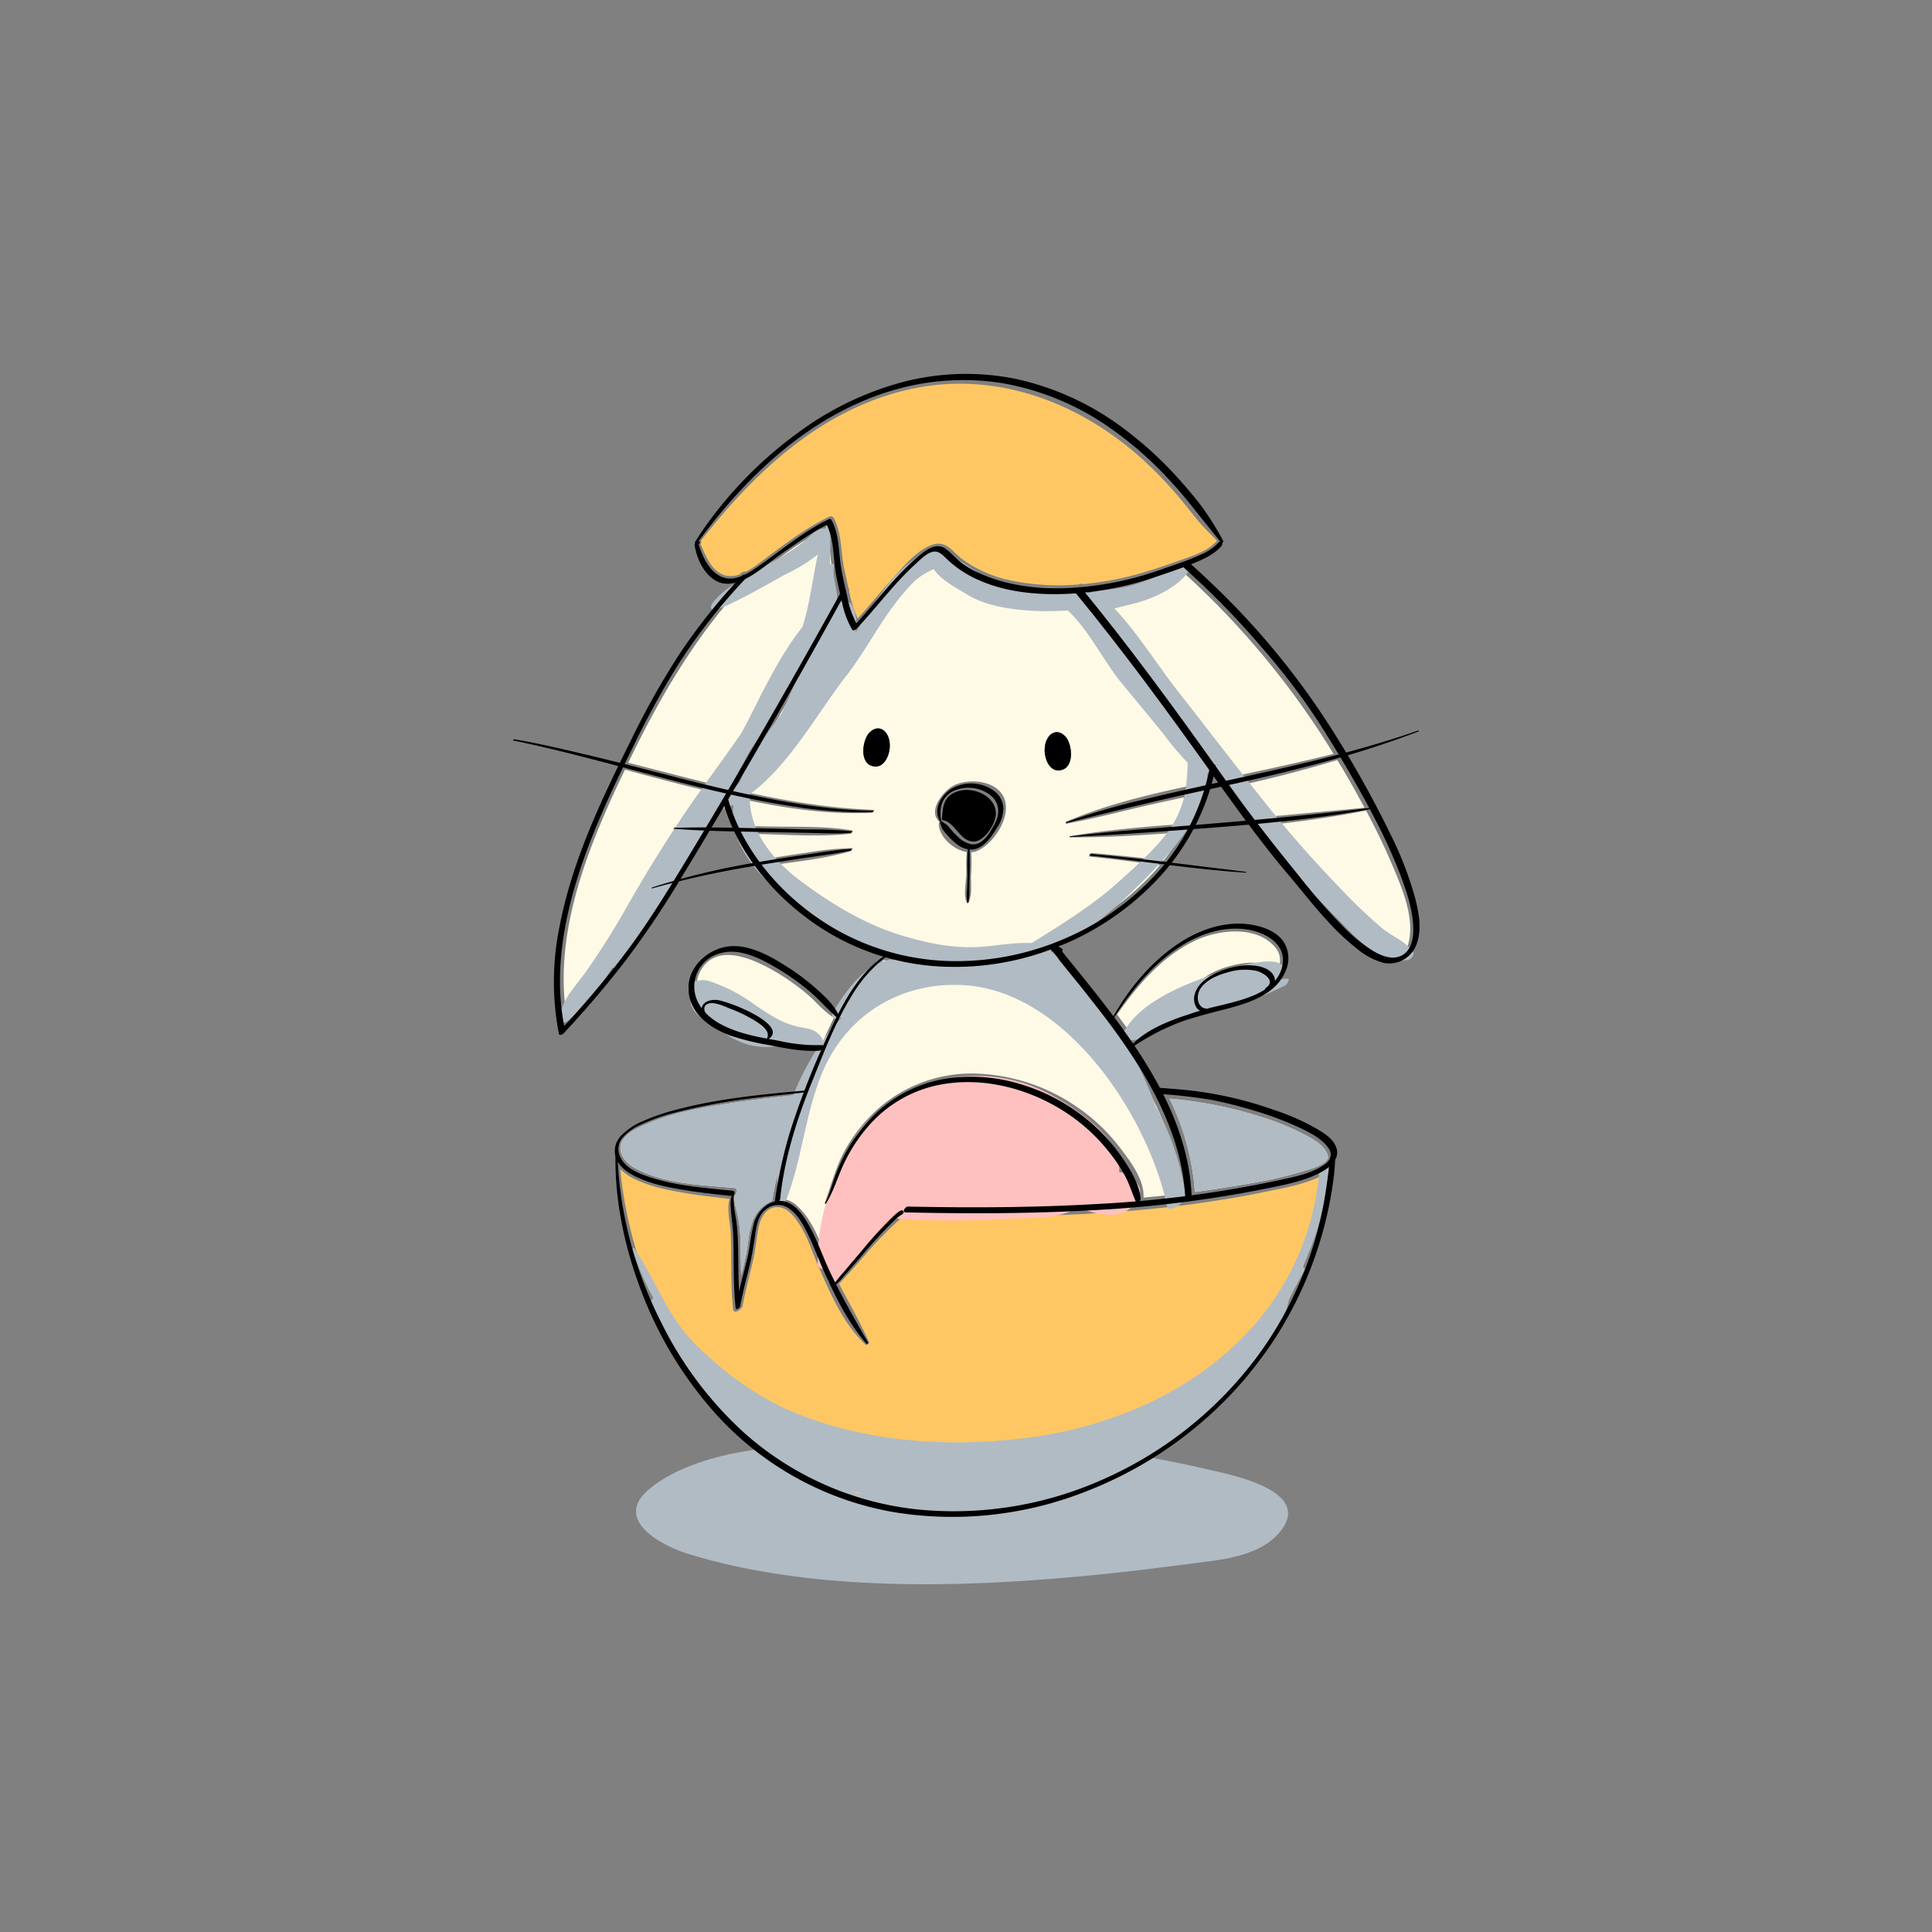 <svg xmlns="http://www.w3.org/2000/svg" viewBox="0 0 500 500"><rect x="0" y="0" width="500" height="500" fill="#808080" stroke="none"/><defs><style>.cls-1{isolation:isolate;}.cls-2{fill:#b1bbc4;mix-blend-mode:multiply;}.cls-3{fill:#fffae6;}.cls-4{fill:#ffc0c0;}.cls-5{fill:#ffc764;}</style></defs><title>Prancheta 4</title><g class="cls-1"><g id="Camada_1" data-name="Camada 1"><path class="cls-2" d="M311.71,380.09a263.3,263.3,0,0,0-42.17-6.29,224.12,224.12,0,0,0-43.25,1.37c-3.35.42-6.69.89-10,1.38.25-.57.21-1.07-.4-1.19-13.58-2.65-37.19.79-48.11,10.22-9.23,8,4,14.64,10.34,16.57,32,9.81,70,8.79,102.85,5.68,10.73-1,21.48-2.4,32.16-3.79,6.66-.87,14.55-2.54,18.71-8.35C339.23,385.33,317.42,381.43,311.71,380.09Z"/><path class="cls-3" d="M276,213.17c-.42.07-.14-.48.08-.58,11.13-4.76,23.26-7.45,35.23-9.93.26-.95.48-1.91.68-2.87-11-15.38-22.17-30.63-34.17-45.25a63.44,63.44,0,0,1-10.13-.08,47.41,47.41,0,0,1-14.07-3.09,31.84,31.84,0,0,1-5.58-2.84c-1.83-1.25-3.22-2.94-5-4.25-2.38-1.78-5.21,1.64-6.85,3.24s-3.32,3.38-4.88,5.15c-3.11,3.54-6.09,7.19-9.32,10.61-.56.59-1.72,1.16-2.25.27a24.21,24.21,0,0,1-2.46-6.11q-13.05,23.69-26.69,47c11.66,2.65,23.42,4.71,35.43,5.14.48,0,0,.74-.36.75-12.12.6-24.25-1.42-36.13-4.09l-.31.54a48.31,48.31,0,0,0,2.75,7c2.14,0,4.27.06,6.41.11,7.26.17,14.89-.18,22.08,1,.61.1-.09.86-.44.9-7.73.81-15.83.26-23.6.05l-3.45-.11a54.48,54.48,0,0,0,4.26,6.76c3.71-.64,7.44-1.24,11.17-1.75a84.39,84.39,0,0,1,12-1.26c.56,0-.05.77-.31.85-6.95,1.95-14.34,2.71-21.56,3.73a64.41,64.41,0,0,0,11.75,11.4c17.79,13.34,41.61,15.88,62.24,7.93a67.79,67.79,0,0,0,27.69-19.48c-6-.76-12.07-1.59-18.12-2.21-.59-.06,0-1,.46-.94q9.33.8,18.64,1.92a57.51,57.51,0,0,0,4.93-7.32c-9.74.76-19.5,1.4-29.26,1.35-.21,0,0-.31.12-.33,10-1.7,20.19-2.47,30.34-3.24a55,55,0,0,0,3.16-7.64c-4.26.9-8.52,1.8-12.76,2.76C290.46,209.9,283.28,211.84,276,213.17Zm-50.58-15c-3.09-1.24-2.1-6.79-.44-8.52,2.48-2.57,5.3-.41,5.31,3.31C230.29,195.85,228.45,199.37,225.41,198.14Zm27.54,22a4.28,4.28,0,0,1-1.61.39,46.71,46.71,0,0,1-.06,6.16c0,2.24.28,4.7-.56,6.8-.06.14-.36.39-.48.17-1-1.86-.23-5.2-.18-7.3.05-1.93-.07-3.95.11-5.89-3.55-.53-7.3-4.17-7.21-7.35a.89.89,0,0,1,.17-.46c-3.3-2.89,1.21-8.44,4.19-9.65,4.35-1.77,12-.8,12.92,4.86C261,212.43,257,218.31,253,220.17Zm17.41-26.39c.17-3.71,3.08-5.76,5.45-3.08,1.59,1.8,2.34,7.38-.8,8.49S270.23,196.69,270.36,193.78Z"/><path class="cls-3" d="M315.32,307.6c7.2-1.12,14.61-2.26,21.6-4.4,1.24-.38,7.31-1.83,6.72-4.1-.66-2.52-3.65-4.2-5.77-5.33a68.81,68.81,0,0,0-11.38-4.69,110.19,110.19,0,0,0-23.81-4.75,65.69,65.69,0,0,1,6.56,24.15C311.27,308.21,313.29,307.92,315.32,307.6Z"/><path class="cls-3" d="M164.17,302.2c7.65,4.28,17.32,4.43,25.85,5.24,1,.09.81,1.09.21,1.88-.45,1.44.42,3.93.69,5.2a33.9,33.9,0,0,1,.69,5.94c.1,3.21.11,6.42.19,9.63.48-1.82.94-3.64,1.3-5.49.62-3.13.67-6.69,2.14-9.59a8.93,8.93,0,0,1,4.59-4.24,145.81,145.81,0,0,1,7.53-27.57c-5.41.65-10.83,1.2-16.22,2-7.87,1.17-16.19,2.42-23.55,5.58-2.29,1-5.6,2.35-6.7,4.8C159.7,298.25,161.94,301,164.17,302.2Z"/><path class="cls-3" d="M304.61,262.85c1.52-.59,3.08-1.09,4.64-1.56A2.88,2.88,0,0,1,309,261c-1-1.45-.55-3.37.1-4.84,1.45-3.33,5.84-5.24,9.1-6.12s9-1.9,11.47,1.21a4.52,4.52,0,0,1,.55.87c1.28-2.21,1.6-4.91-.23-7-5-5.83-15.06-4.51-21.16-1.47-8.39,4.19-14.43,11.37-19.73,18.9,1.57,2.12,3.12,4.26,4.61,6.43C296.56,266,300.91,264.26,304.61,262.85Z"/><path class="cls-3" d="M271.4,246.71a69.27,69.27,0,0,1-32.46,3.93,63.19,63.19,0,0,1-10.23-2.19c-7.87,6.65-11.8,16.47-15.61,25.79-4.68,11.46-9.41,23.26-10.45,35.72a1.94,1.94,0,0,1-.12.39,5.79,5.79,0,0,1,3.37,1.39c3.74,3.15,5.67,7.94,7.45,12.37.92,2.29,2,4.52,3.09,6.73.58-.75,1.26-1.44,1.66-1.94,2-2.47,4-4.88,6.12-7.27s3.88-4.53,6-6.62c.78-.77,2.18-2.44,3.5-2.47a2.47,2.47,0,0,1,1.68-1.07c10.43.21,20.87.27,31.3,0,8.62-.21,17.25-.6,25.85-1.28-.79-1.62-1.24-3.48-2.1-5.06a40.91,40.91,0,0,0-4.33-6.51,47,47,0,0,0-8.94-8.6,47.74,47.74,0,0,0-23.82-9c-8.76-.69-17.65,1.28-24.47,7.07A38.92,38.92,0,0,0,220,299.21c-2.16,4-3.35,8.46-6,12.16-.19.27-.72.38-.55-.09,1.84-5,3-9.94,5.76-14.54a41.35,41.35,0,0,1,9-10.61,36.63,36.63,0,0,1,25.17-8.26,48.93,48.93,0,0,1,25.33,8.59,47.76,47.76,0,0,1,10.79,10.11c2.72,3.51,6.75,8.7,6.44,13.37,3.27-.29,6.54-.64,9.8-1-1-12.14-6.17-23.62-12.74-33.77-3.4-5.25-7.12-10.28-11-15.2-3.37-4.28-7.45-8.41-10.29-13.06A.89.89,0,0,1,271.4,246.71Z"/><path class="cls-4" d="M317.68,252.24c-2.11.58-4.62,1.46-6.11,3.17-.88,1-1.48,2.79-.7,4a4,4,0,0,0,1.1,1.06c1.53-.42,3.06-.82,4.59-1.21,3.74-1,7.91-1.92,11.1-4.24C329.27,251.16,319.65,251.69,317.68,252.24Z"/><path class="cls-3" d="M215.84,263.36c-2.54-1.43-4.6-4.1-6.79-5.94a59.1,59.1,0,0,0-9.4-6.53c-5.14-2.84-13.93-6.71-18.08-.1a7.49,7.49,0,0,0,.38,8.8c1.66-2,5-1.23,7.1-.51,3.4,1.15,7.33,2.56,10,5.05,1,1,1.87,2.87,1.24,4.11a52.25,52.25,0,0,0,12.63,1.44C213.84,267.59,214.8,265.46,215.84,263.36Z"/><path class="cls-3" d="M174.45,214.65c-.37,0,0-.54.26-.55,2.46-.13,4.92-.21,7.39-.26.05-.08.09-.16.14-.23,1.58-2.65,3.13-5.3,4.69-8-2.6-.61-5.2-1.23-7.78-1.86-5.83-1.43-11.62-3-17.41-4.56-.82,1.72-1.65,3.44-2.45,5.18-8.45,18.32-16,38.89-12.56,59.32a229,229,0,0,0,18-22.22c2.87-4.07,5.57-8.27,8.2-12.51-1.42.34-2.84.68-4.26,1-.4.11-.08-.46.13-.53,1.58-.56,3.18-1.05,4.78-1.54,2.6-4.24,5.14-8.52,7.68-12.78C179,215.05,176.72,214.88,174.45,214.65Z"/><path class="cls-5" d="M191.46,148.65h0a1.89,1.89,0,0,1,1.71-.74,28.78,28.78,0,0,0,3.51-2.31c5.67-4.22,11.34-8.68,17.72-11.79.51-.24,1.12-.28,1.4.27,2.21,4.23,1.73,9.15,2.8,13.68.35,1.48.64,3,1,4.5a.61.61,0,0,1,.14.67,30.88,30.88,0,0,0,2.24,7.14c2.86-3.16,5.55-6.46,8.41-9.63s6.35-7.61,10.38-9.27,5.57,1.51,8.5,3.72a32.59,32.59,0,0,0,13.23,5.51,61.24,61.24,0,0,0,16.67.86,1.3,1.3,0,0,1,1.11-.09A80.66,80.66,0,0,0,292.84,149c4.15-1.07,8.21-2.44,12.24-3.89,3.17-1.14,7.27-2.32,9.61-4.89a1.68,1.68,0,0,1,.29-.25c-1.73-1.8-3.55-3.51-5.12-5.44-1.75-2.13-3.41-4.32-5.21-6.4a103.75,103.75,0,0,0-10.25-10.4c-16.34-14.22-37.73-21.86-59.29-16.91-22.7,5.21-39.74,21.31-53.71,39.12a.87.87,0,0,1-.08.84c1.27,3.15,3.09,7.53,6.74,8.21A6.76,6.76,0,0,0,191.46,148.65Z"/><path class="cls-4" d="M196.28,265.7a30.2,30.2,0,0,0-6.52-3.59c-1.6-.69-3.66-1.85-5.45-1.88-.85,0-1.29.18-1.47.48a19.54,19.54,0,0,0,7.71,5.12,49.41,49.41,0,0,0,7.26,1.91A4.17,4.17,0,0,0,196.28,265.7Z"/><path class="cls-3" d="M296.22,151.09A89.06,89.06,0,0,1,282.71,154c11.37,14,22.05,28.54,32.5,43.25l0,0c.94,1.31,1.89,2.62,2.83,3.94l2.79-.59c8.13-1.72,16.24-3.49,24.29-5.49a214,214,0,0,0-39.33-47.38C302.65,149,299.45,150.13,296.22,151.09Z"/><path class="cls-3" d="M216.49,154c-.33-1.64-.62-3.28-.91-4.86-.76-4.06-.51-8.45-2.17-12.28a90.11,90.11,0,0,0-11.61,7.49c-2.75,2-5.39,4.38-8.47,5.92a1,1,0,0,1-.09.13c-13.08,13.86-22.46,30-30.66,47,8.47,2.15,16.93,4.41,25.43,6.4Q202.58,179.12,216.49,154Z"/><path d="M248.3,204.67c-4.14,1.09-4.36,4.05-4.53,7.59a.74.74,0,0,1,.26,0c3.19.58,4.32,5.35,7.81,5.53,2.89.14,6-4.77,5.89-7.36C257.6,206.05,252.17,203.65,248.3,204.67Z"/><path class="cls-5" d="M307.14,311.81a1.36,1.36,0,0,1-.61.08c-24,3.06-48.43,3.26-72.59,2.69a99.58,99.58,0,0,0-9.55,9.61c-1.93,2.2-3.85,4.41-5.84,6.56-.34.36-.85,1-1.41,1.47,2.6,5,5.44,9.92,7.75,15.06.16.37-.54,1-.86.73-5.77-5.34-9-13-12.15-20.11-1.68-3.81-2.87-7.92-5.23-11.4-1.11-1.64-2.57-3.57-4.63-4-3.15-.68-5,2.09-5.62,4.81-.66,3.05-.86,6.15-1.58,9.18-.89,3.81-1.92,7.58-2.63,11.42-.16.87-2.29,2.46-2.46.9-.71-6.65-.33-13.34-.63-20-.11-2.36-1.1-6-.26-8.55-.06,0-.12,0-.17,0-3.3-.41-6.61-.75-9.89-1.27-4.67-.75-9.56-1.58-13.89-3.56a14.5,14.5,0,0,1-4.37-2.86,110.44,110.44,0,0,0,8.47,33c9.53,21.55,25.51,40.41,47.87,49.08,17.48,6.78,36.94,7.23,54.95,2.25a99.1,99.1,0,0,0,48.28-30.29A94.68,94.68,0,0,0,336,331a96,96,0,0,0,4.87-15.16c.93-4,1.42-8,2.07-12.06-4.52,2.7-11.6,3.84-14.52,4.46C321.35,309.73,314.26,310.89,307.14,311.81Z"/><path class="cls-3" d="M353.54,209.77a265.1,265.1,0,0,1-26.42,3.82c5.41,7.19,11,14.25,17,20.95,2.39,2.68,17.94,19.41,20.42,9.41,1.66-6.66-1.93-14.69-4.48-20.67C358.11,218.68,355.89,214.19,353.54,209.77Z"/><path class="cls-3" d="M347.66,199.28c-.51-.87-1.06-1.72-1.58-2.58q-12.81,3.86-25.9,6.71l-.48.1q2.93,4.06,5.93,8.08c9.18-.82,18.35-1.69,27.51-2.55Q350.5,204.11,347.66,199.28Z"/><path class="cls-2" d="M365.64,246.22c-2.26-2.84-5-3.65-7.94-6a128.33,128.33,0,0,1-10.36-9.84,308.27,308.27,0,0,1-21.8-25c-6.88-8.58-13.5-17.36-20.32-26-5.5-6.95-10.58-15.34-16.83-21.93,1.58-.36,3.07-.76,4.32-1.05,5.25-1.22,12.25-4.25,15.21-9,.11-.17.32-.56.09-.74l-.51-.39a1.58,1.58,0,0,0-1.71,0c-5.37,2.23-9.87,4.86-15.75,5.85-3.12.52-5.86.64-8.52,1.39-.11-.47-.51-.82-1.36-.9-6.52-.61-13-.3-19.45-1.45-4.77-.84-7.64-3.07-11.61-5.57a19.85,19.85,0,0,0-3.4-1.49,1,1,0,0,0,0-.55l-.29-.86c-.28-.85-1.18-.84-1.89-.74-9.8,1.37-16.87,13.33-22,21.6l-.07-.07a10.22,10.22,0,0,0-1-6.89,1.55,1.55,0,0,0-1.91-.79c-.35-.34-1.36,0-1.79.57-.13.17-.23.34-.36.51,1-3-1.06-7-.6-10.22.12-.84-.42-.87-1-.61.13-3.49.12-7,.15-10.55,0-.64-.91,0-1,.26s-.22.64-.34,1a3,3,0,0,0-1.45.22c-1.83.72-2.88,2.19-4.38,3.41a59.72,59.72,0,0,1-8.21,5.18c-5,2.84-10.89,5.59-14.7,9.9-.39.45-1.14,1.4-.76,2.06a1,1,0,0,0,.08.14c1,1.51,17.07-8,19.4-9.17a42,42,0,0,0,8.08-5c-1.39,6.26-2,12.6-4,18.76q-.53.66-1.08,1.41c-5.23,7-9.06,15.09-13,22.83-.57,1.12-1.19,2.23-1.78,3.35-3.38,4.84-6.86,9.62-10.27,14.4-6.71,9.42-12.78,19.08-18.55,29.1a204.83,204.83,0,0,1-11.35,18.15c-2.82,3.9-6.14,7.07-6.87,11.91-.3,2,1.73,1.27,2.64.48a60.89,60.89,0,0,0,11.1-13.53c.2.42,1.16.1,1.54-.38,13.23-17,23.86-36.61,34-55.63,4.47-6.45,8.79-13,12.65-19.81-1.48,3.41-2.91,6.85-4.48,10.22-4.16,5.58-8.29,11.12-10.76,17.62-1.55,1.85-3.1,3.71-4.62,5.6-.64.79-.17,1.63.81,1.25.75-.28,1.48-.63,2.2-1-1.23,9,4.78,16.49,11.27,22.33a83.53,83.53,0,0,0,32.86,17.8,14.55,14.55,0,0,1-3.36-.05,2.19,2.19,0,0,0-1.44.45.57.57,0,0,0-.54,0c-5.59,1.88-10.16,8.27-13,13.14-1,1.67.93,2.25,2.11,1.35.35-.26.68-.55,1-.83a56.51,56.51,0,0,0-6,7.13,1,1,0,0,0-.07-1c-1.78-2.34-3.13-2.21-6-2.82-4.42-.93-7.83-3.33-11.51-5.84a42.89,42.89,0,0,0-11.65-6c-3.15-.95-7.63,1.08-4.29,3.95a2.82,2.82,0,0,0-.38,2.28,6.7,6.7,0,0,0,1.83,2.58,9.25,9.25,0,0,0,3.73,2.17,21.85,21.85,0,0,0,3.39,2.72c5.2,3.48,10.14,4.07,16.05,2.64a19.14,19.14,0,0,0,7.55.52,1.76,1.76,0,0,0,.94-.54c-8.36,12.08-12.64,27.52-10.79,40.65.18,1.24,1.78.15,2-.51,4.13-10.68,4.82-22.22,9.33-32.89,6.38-15.12,20.67-23.52,36.76-22.49C276,256.66,297.05,288.78,302,312c.5,2.39,5.07-1,4.81-2.87a68,68,0,0,0-7.72-22.8,105.68,105.68,0,0,0-4.48-10.59,11.92,11.92,0,0,0-2.13-6.44c5.5-.58,9.79-3.61,14.56-6.32,4.15-2.35,9.75-2.83,14.37-3.68,3.93-.74,7.61-2.53,11.19-4.27.41-.2,1.57-1.83.43-1.75l-1.83.14a2.76,2.76,0,0,0,.72-1c2.66-6.81-12.87-2-15.44-1.13-8.48,2.93-21,7.33-25.59,15.71-1.14-1.5-2.36-2.91-3.37-4.21-.88-1.13-1.82-2.29-2.81-3.42a72.05,72.05,0,0,0-9.5-10.53c-.05,0-.12,0-.18,0a27.86,27.86,0,0,1-3-2.75c9.82-4.6,18.36-12.54,25.76-20.11,5.38-5.52,15.45-16.68,14.66-25.86a1.66,1.66,0,0,0,.89-.52c2.64,3.37,5.26,6.75,7.91,10.11a319,319,0,0,0,24.38,27.57c5.25,5.28,10.76,12.17,18.71,11.16C365.11,248.36,366.27,247,365.64,246.22Zm-62.57-32.17c-3.36,5.11-8.49,9.54-13,13.66-7,6.43-15.07,11.36-23.09,16.36-4.27-.2-8.16.54-12.54.93-7.25.62-14.46-.88-21.36-3-9.16-2.76-18.05-8.16-25.66-13.84-7.43-5.53-13.81-13.23-13.34-22.63,10.15-7.43,17.69-21.3,24.74-30.37,3.91-5,7.06-10.66,10.65-15.92a66,66,0,0,1,7-8.65,17.46,17.46,0,0,1,5.19-3.29c1.73,2.81,6.64,5.33,8.88,6.7,6.67,4.08,17.91,4.49,25.81,4,5.41,5,9.52,13.47,13.85,18.69q5.48,6.6,10.9,13.26a71.47,71.47,0,0,0,6.26,7.44C307.22,203.34,306.68,208.57,303.07,214.05Z"/><path class="cls-2" d="M315.32,307.6c7.2-1.12,14.61-2.26,21.6-4.4,1.24-.38,7.31-1.83,6.72-4.1-.66-2.52-3.65-4.2-5.77-5.33a68.81,68.81,0,0,0-11.38-4.69,110.19,110.19,0,0,0-23.81-4.75,65.69,65.69,0,0,1,6.56,24.15C311.27,308.21,313.29,307.92,315.32,307.6Z"/><path class="cls-2" d="M164.17,302.2c7.65,4.28,17.32,4.43,25.85,5.24,1,.09.81,1.09.21,1.88-.45,1.44.42,3.93.69,5.2a33.9,33.9,0,0,1,.69,5.94c.1,3.21.11,6.42.19,9.63.48-1.82.94-3.64,1.3-5.49.62-3.13.67-6.69,2.14-9.59a8.93,8.93,0,0,1,4.59-4.24,145.81,145.81,0,0,1,7.53-27.57c-5.41.65-10.83,1.2-16.22,2-7.87,1.17-16.19,2.42-23.55,5.58-2.29,1-5.6,2.35-6.7,4.8C159.7,298.25,161.94,301,164.17,302.2Z"/><path class="cls-4" d="M294.79,307.06h0c0-.05-.06-.09-.08-.14a1.27,1.27,0,0,0-.07-.12,6.53,6.53,0,0,0-5-3.46,12,12,0,0,0-1-5.46c-2.53-5.62-10.9-11.41-16.15-14.27a40.34,40.34,0,0,0-23.31-5c-10.82.91-26.87,9-30,20.46a30.59,30.59,0,0,0-4.06,8.32,54.07,54.07,0,0,0-3.51,19.28,1.58,1.58,0,0,0,2,1.75c.21.92.42,1.84.59,2.77.41,2.2,3.66-.43,4.17-1,4.36-5.21,9-10.12,13.25-15.29a1.54,1.54,0,0,0,1.17.55,219.16,219.16,0,0,0,26.88,0c7.25-.42,13.65.47,19.64-3.1l.69.36a17.19,17.19,0,0,0,8.75,1.61,7.38,7.38,0,0,0,6.19-5.3A2.88,2.88,0,0,0,294.79,307.06Z"/><path class="cls-2" d="M337,328a68,68,0,0,0,6.82-25.23c.11-1.5-2.34.12-2.45,1.17-4.06,39.91-38.21,63.52-75.88,68.2-20.13,2.51-41.77,1.1-60.54-6.84-9.45-4-17.75-10.24-25-17.43S169.74,331.31,164.11,323c-.14-.2-.52.21-.46.39A74.11,74.11,0,0,0,169.1,336c-.32.17-.62.59-.53.89,6.85,22.31,29.1,46.52,53.81,49.32a.21.21,0,0,0,0,.13,2,2,0,0,0,.78.63l-.55-.05c-.34,0-.93.63-.52.87,8.92,5.3,21.75,3.15,31.81,2.25,6.21,2.36,11.82.59,18.41-2,9.58-3.77,19.18-7.66,28-13.13,13.34-8.31,30.2-22.8,33.4-39.14,1.33-2.29,2.61-4.6,3.8-6.93C337.81,328.19,337.48,328,337,328Z"/><path d="M187.08,207.36c3.69,13.11,12.83,24.16,23.94,31.82A63.14,63.14,0,0,0,241.34,250a70.92,70.92,0,0,0,31.16-4.48,71.86,71.86,0,0,0,26-16.87,59.85,59.85,0,0,0,15.24-26.33c.33-1.24.61-2.5.85-3.76s-1.43-.35-1.57.4a56.33,56.33,0,0,1-13.16,26.5,68.49,68.49,0,0,1-24.29,17.44,70.54,70.54,0,0,1-30.15,5.81,62.89,62.89,0,0,1-30.16-8.8c-11.1-6.66-20.78-16.9-25.48-29.07-.56-1.43-1-2.9-1.46-4.38-.18-.62-1.37.3-1.21.87Z"/><path d="M243.66,212.8c-.65-3-.26-6.07,2.55-7.8a9.34,9.34,0,0,1,9.89.63c2.69,2,2.76,5,1.24,7.76-1.14,2.05-3,5.44-5.84,5.12a6.56,6.56,0,0,1-3.47-1.85,18,18,0,0,1-1.73-1.76c-.35-.4-.69-.83-1.05-1.22s-1-.67-1.4-1.09c-.2-.2-.67.25-.55.47.29.53.34,1.07.68,1.59a11.25,11.25,0,0,0,1.15,1.43,17.87,17.87,0,0,0,2.2,2.15,6.49,6.49,0,0,0,3.73,1.64c3.27.13,5.54-3.24,7-5.71a9.13,9.13,0,0,0,1.62-5.06,5.93,5.93,0,0,0-2.53-4.5,10.12,10.12,0,0,0-10.92-.47c-2.88,1.79-5,5.77-2.68,8.78,0,.06.14-.06.13-.11Z"/><path d="M270.36,193.78c-.13,2.91,1.56,6.51,4.65,5.41s2.39-6.69.8-8.49C273.44,188,270.53,190.07,270.36,193.78Z"/><path d="M230.28,192.93c0,2.92-1.83,6.44-4.87,5.21s-2.1-6.79-.44-8.52C227.45,187.05,230.27,189.21,230.28,192.93Z"/><path d="M250.52,219.08a58.77,58.77,0,0,0-.14,7.15c0,1.29-.07,2.58-.1,3.87a10.27,10.27,0,0,0,.09,3.5c0,.13.22-.06.24-.12a13.71,13.71,0,0,0,.27-3.45c0-1.36.07-2.72.09-4.08s.05-2.5,0-3.76a13.68,13.68,0,0,0-.19-3.26c0-.15-.29.07-.3.15Z"/><path d="M276,213c11.55-2.89,23.08-5.74,34.73-8.25,11.85-2.56,23.66-5.17,35.33-8.49,7.08-2,14.09-4.33,21-6.93.12-.05.23-.35,0-.28-23.14,8.07-47.27,12.08-71,17.84a186.29,186.29,0,0,0-20,5.82c-.12,0-.29.34-.08.29Z"/><path d="M276.87,216.62c10.2-.46,20.39-1.17,30.58-1.94,10.4-.78,20.81-1.59,31.17-2.86,5.69-.69,11.38-1.56,17-2.61.1,0,.26-.3.1-.28-20.39,2.56-40.86,4.13-61.34,5.78-5.83.47-11.65,1-17.45,1.75-.07,0-.18.17-.08.16Z"/><path d="M282.18,221.45c13.41,1.31,26.73,3.58,40.18,4.39.09,0,.23-.2.1-.21-13.34-1.58-26.67-3.44-40.06-4.63-.2,0-.5.43-.22.45Z"/><path d="M225.94,209.79c-12.1-.12-24.18-2.39-36-5-12.7-2.85-25.23-6.43-37.9-9.41-6.3-1.48-12.6-3-19-4.06-.13,0-.35.29-.19.32,24.52,5.06,48.3,13.45,73.12,17.17a111.52,111.52,0,0,0,19.74,1.38c.16,0,.4-.36.17-.37Z"/><path d="M220.36,215.12a108.31,108.31,0,0,0-11.4-.46q-5.66-.15-11.32-.27c-7.65-.17-15.35-.38-23-.15-.11,0-.3.25-.13.26,7.53.57,15.14.67,22.69.82q5.55.12,11.1.21c3.92.06,7.95.34,11.86,0,.17,0,.49-.4.2-.44Z"/><path d="M220.26,219.7c-4.11.22-8.24,1-12.32,1.57q-6.57.93-13.12,2.09a188.94,188.94,0,0,0-26,6.3c-.11,0-.25.31-.07.26a242,242,0,0,1,25.65-5.68c4.29-.74,8.6-1.4,12.9-2.06s8.62-1.1,12.83-2.07c.14,0,.41-.42.15-.41Z"/><path d="M308.41,309.82c-.76-20.45-13.21-38.1-25.47-53.56q-2.62-3.31-5.3-6.6l-2.5-3.09c-.53-.66-1.22-2-2.18-1.85-.38.06-1.45,1.28-.69,1.43a3.42,3.42,0,0,1,1.54.53c.51.36,1.57-.65,1.1-1.1a3.85,3.85,0,0,0-1.62-.86l-.87,1.45a28.36,28.36,0,0,1,1.82,2.41l2.25,2.79c1.48,1.83,3,3.66,4.42,5.5,3,3.78,6,7.6,8.78,11.54,5.6,7.88,10.62,16.29,13.8,25.46a57.37,57.37,0,0,1,3.29,16.73c0,1,1.66,0,1.63-.78Z"/><path d="M229,247.3c-6.77,4.48-10.84,12.23-14.16,19.4a204.78,204.78,0,0,0-10.39,26.24,117.69,117.69,0,0,0-3.91,17.89c-.14,1,1.29.21,1.36-.5,1.05-10.29,4.23-20.42,8.1-30,3.06-7.57,6-15.43,10.3-22.43a35.3,35.3,0,0,1,8.87-10.17c.29-.22.24-.71-.17-.44Z"/><path d="M180.61,140.32C193.38,122.91,210,107.19,231.13,101a64.1,64.1,0,0,1,28-1.88A68.86,68.86,0,0,1,287.2,110.7a92.13,92.13,0,0,1,14.58,12.6c2.49,2.61,4.83,5.35,7.06,8.18,2.37,3,4.84,6,7.19,9,.17.22.67-.25.55-.47a74.69,74.69,0,0,0-5.48-8.8c-2-2.64-4.15-5.19-6.38-7.64a96.46,96.46,0,0,0-13.28-12.19,72,72,0,0,0-28.35-13.28,64.75,64.75,0,0,0-28.75.59,80.34,80.34,0,0,0-27.52,13.08,106,106,0,0,0-24.32,24.53c-.89,1.24-1.7,2.53-2.54,3.8-.39.6.32.68.65.24Z"/><path d="M234.29,313.76c15.53.36,31.08.36,46.6-.46a309.15,309.15,0,0,0,46.1-5.56c5.14-1.05,10.79-2,15.38-4.65,2-1.16,4.25-3.19,3.57-5.75s-3.27-4.07-5.27-5.26a57.84,57.84,0,0,0-10.77-4.76A97.81,97.81,0,0,0,306,282c-2.07-.18-4.13-.34-6.2-.5-.71,0-1.73,1.5-.75,1.57a124.41,124.41,0,0,1,14.67,1.62,116.39,116.39,0,0,1,11.45,2.92,83.79,83.79,0,0,1,11.15,4.23c2.57,1.22,5.46,2.67,7.26,4.95,1.33,1.7,1,3.3-.71,4.53-3.77,2.68-9,3.47-13.37,4.43a295.48,295.48,0,0,1-44.45,5.78c-16.68,1-33.4,1.08-50.09.73-.67,0-1.62,1.45-.71,1.47Z"/><path d="M208.75,282.19c-11.21,1-22.47,2.06-33.38,4.91a55.25,55.25,0,0,0-8.88,3,16.74,16.74,0,0,0-5.74,3.82,5.63,5.63,0,0,0-1.56,4.92c.57,2.78,2.92,4.5,5.34,5.66,4.06,2,8.65,2.84,13.07,3.56,3.79.62,7.61,1,11.42,1.44.61.07,1.47-1.25.64-1.33-7.13-.74-14.4-1.22-21.27-3.45-2.77-.89-6.29-2.2-7.7-5a4.59,4.59,0,0,1,.21-5,13.31,13.31,0,0,1,5.25-3.79,49.12,49.12,0,0,1,8.34-2.93,151.75,151.75,0,0,1,19.62-3.7c4.78-.63,9.57-1.08,14.36-1.61.25,0,.63-.61.28-.58Z"/><path d="M159.31,297.89c-.38,12.51,2.38,25.27,6.9,36.89a100.92,100.92,0,0,0,19.27,31.4,80.75,80.75,0,0,0,45.83,25.16,94.11,94.11,0,0,0,49.37-5.21,103.07,103.07,0,0,0,42-29.86A100,100,0,0,0,345,305.92a53.12,53.12,0,0,0,.56-7.13c0-.73-1.14,0-1.2.44-.69,4.95-1.23,9.91-2.3,14.8A96.43,96.43,0,0,1,325.42,351a100,100,0,0,1-39.73,31.76,94.65,94.65,0,0,1-48.18,7.89,80.16,80.16,0,0,1-45-19.91A96,96,0,0,1,171,342a105.29,105.29,0,0,1-10.63-35.32c-.33-3-.51-6-.62-9,0-.3-.47,0-.48.23Z"/><path d="M217.54,153.41q-13,23.57-26.62,46.83Q184.05,212,177,223.62c-4.45,7.34-8.93,14.6-14,21.51a244,244,0,0,1-18,21.48l1.21-.14c-3.53-16.63.71-33.76,6.78-49.28,3-7.66,6.5-15.1,10.15-22.47a228.76,228.76,0,0,1,12.08-22.26,151.54,151.54,0,0,1,17.54-22.52c.82-.87,0-1.72-.84-.84a153.24,153.24,0,0,0-16.2,20.35A206.15,206.15,0,0,0,163.09,192c-7.57,15.18-15,30.82-18.24,47.58a70.65,70.65,0,0,0-.2,28c.13.58,1,.05,1.21-.14,5.68-6.09,11.11-12.42,16.16-19a240.4,240.4,0,0,0,14.26-21.22Q190.41,204,203.8,180.3q7.6-13.4,15-26.88c.55-1-.92-.66-1.27,0Z"/><path d="M314.47,198.1c-11.14-15.65-22.48-31.13-34.67-46-.5-.6-1.93.76-1.4,1.4,12.2,14.84,23.52,30.32,34.68,45.95.44.62,1.87-.71,1.39-1.38Z"/><path d="M306.06,146.63a211.92,211.92,0,0,1,21.17,21.73,171.18,171.18,0,0,1,13.83,18.22c5.2,8.15,10.18,16.46,14.62,25.06a136,136,0,0,1,7.14,15.87c1.55,4.25,3,8.84,2.94,13.41-.05,3-1.09,6.23-4.39,6.82-2.26.41-4.61-.78-6.47-1.92a41.91,41.91,0,0,1-7.14-5.88,160.26,160.26,0,0,1-11.52-13.18c-5.92-7.28-11.69-14.6-17.17-22.23q-2.31-3.21-4.6-6.44c-.44-.62-1.88.72-1.4,1.4,6.5,9.09,13,18.2,20.23,26.74,3.55,4.18,6.88,8.53,10.64,12.53a59.74,59.74,0,0,0,7.32,6.82,17.83,17.83,0,0,0,6.94,3.64,7.51,7.51,0,0,0,8.47-5.05c1.37-3.79.49-8.2-.5-12a91.54,91.54,0,0,0-6.09-15.81,275.21,275.21,0,0,0-16-28.53,199.16,199.16,0,0,0-31-37.32q-2.77-2.66-5.66-5.2c-.57-.51-1.86.81-1.3,1.3Z"/><path d="M180.51,140.34l-.1,0c-.28,0-.7.35-.65.65.5,3.5,2.42,7.71,5.71,9.42,2.8,1.45,6,.29,8.51-1.16,3-1.72,5.54-4.05,8.37-6,3.93-2.69,7.78-5.57,12.09-7.63l-.66-.13c2.18,4,1.78,8.94,2.6,13.3.44,2.35,1,4.71,1.52,7a22.94,22.94,0,0,0,2.63,7.13c.26.41.8.15,1.07-.13,5.21-5.48,9.67-11.67,15.28-16.77,1.27-1.16,3-3,4.73-3.25,1.43-.24,2.52,1.05,3.45,1.93a28.8,28.8,0,0,0,9,5.75c7,2.95,15.11,3.59,22.6,3.22a83.12,83.12,0,0,0,22.29-4.32c3.13-1.05,6.28-2.1,9.35-3.34,2.69-1.09,5.77-2.36,7.72-4.6.78-.89,0-1.75-.83-.84-1.77,2-4.64,3.11-7.07,4.09-2.76,1.11-5.58,2-8.39,3a83.11,83.11,0,0,1-22.76,4.49c-7.77.37-15.85-.43-23-3.59a25.07,25.07,0,0,1-5.08-2.85c-1.38-1.06-2.51-2.4-3.87-3.48-2.38-1.88-4.76-.35-6.82,1.32-6.57,5.34-11.47,12.39-17.28,18.5l1.07-.13a22.52,22.52,0,0,1-2.59-6.92c-.55-2.4-1.11-4.82-1.57-7.23-.84-4.35-.49-9.27-2.67-13.26-.14-.26-.43-.24-.67-.13-6.84,3.28-12.57,8.3-18.77,12.56-2.46,1.69-5.68,3.59-8.75,2.43-3.48-1.32-5.33-5.64-6.28-8.94l-.63.74a1.33,1.33,0,0,0,.93-.5c.42-.43,0-.79-.41-.41Z"/><path d="M287.73,264.29c4.17-6.61,9-12.92,15.32-17.67,5.46-4.11,12.3-7,19.25-6.13,5.32.68,11.37,4.13,9.33,10.37s-10.24,7.94-15.77,9.34a108.75,108.75,0,0,0-11.31,3.37c-4.28,1.61-8.79,3.68-11.88,7.14-.23.26-.13.62.24.38a62.35,62.35,0,0,1,12.64-6.61c3.51-1.24,7.11-2.15,10.71-3.08,6-1.54,13.64-3.6,16.34-9.85a8,8,0,0,0-.52-8c-1.63-2.22-4.39-3.42-7-4-6.77-1.57-13.86.63-19.57,4.3-7.64,4.92-13.78,12.47-18.06,20.42-.11.22.19.19.28.05Z"/><path d="M217.19,263.06c-1.08-2.68-3.37-4.86-5.47-6.76a58.76,58.76,0,0,0-8.13-6.17c-4.6-2.93-10.56-6.27-16.21-5-5.24,1.2-9.78,6-9.16,11.63.63,5.83,5.67,9.33,10.76,11.24a65.61,65.61,0,0,0,10.08,2.47c4.24.85,8.58,1.72,12.93,1.45.65,0,1.57-1.51.7-1.45a43.59,43.59,0,0,1-10.85-1.06c-2.88-.55-5.81-1-8.65-1.79-4.78-1.29-10.41-3.66-12.63-8.44a8.9,8.9,0,0,1,6-12.52c5.25-1.43,10.92,1.74,15.27,4.37a58.73,58.73,0,0,1,8.43,6.19c2.25,2,4.2,4.27,6.46,6.21.19.16.55-.2.47-.39Z"/><path d="M213.85,311.33c2-3.21,3-7,4.64-10.37a41.77,41.77,0,0,1,6.07-9.31,32.7,32.7,0,0,1,17.65-10.71c13-2.9,27.18,1.51,37.41,9.71a47.65,47.65,0,0,1,8.18,8.49,39,39,0,0,1,3.63,5.7c1,2,1.63,4.14,2.54,6.18.28.63,1.26-.29,1.23-.73-.31-3.84-2.66-7.62-4.8-10.72a48.64,48.64,0,0,0-7.73-8.73,49.42,49.42,0,0,0-17.9-10.06,43.49,43.49,0,0,0-20.32-1.57,34.49,34.49,0,0,0-18.39,9.51,41.63,41.63,0,0,0-7.41,10,47.38,47.38,0,0,0-2.53,5.69c-.87,2.29-1.48,4.67-2.53,6.89-.1.22.18.18.26.05Z"/><path d="M312.58,261.26c-.46-.28-1-.27-1.49-.59a2.63,2.63,0,0,1-.94-1.33,4.33,4.33,0,0,1,.9-4c1.54-1.91,4.17-3,6.46-3.63a15.21,15.21,0,0,1,7.54-.48c1.93.45,5.31,2.64,2.54,4.44-.09.06-.3.43,0,.41,2.32-.2,3.08-2.56,1.58-4.26s-4.42-2.08-6.66-2a21,21,0,0,0-8.22,2.21c-2.08,1.06-4.24,2.63-5,5a4.34,4.34,0,0,0,.35,3.72,2.16,2.16,0,0,0,2.92.67c.06,0,.13-.14.05-.19Z"/><path d="M186.19,265.9a13,13,0,0,1-3-2.59c-.55-.75-1.39-2.29-.58-3.14,1.36-1.45,4.89.29,6.32.86a35.72,35.72,0,0,1,7.08,3.53c1.25.85,3.35,2.35,2.52,4.12-.14.3.14.38.35.23,4.18-2.82-4.51-6.91-6.32-7.72a38.21,38.21,0,0,0-6.22-2.26c-1.65-.41-4.27-.08-4.74,1.91-.54,2.28,2.16,5.07,4.25,5.44.14,0,.5-.25.32-.38Z"/><path d="M189.81,308.81c-.93,1-.74,2.85-.66,4.12.14,2.24.53,4.44.61,6.69.24,6.29-.07,12.6.63,18.87.08.73,1.09,0,1.16-.43.64-3.53,1.57-7,2.43-10.47.6-2.48,1-4.92,1.37-7.44.32-2.17.64-4.94,2.23-6.59a5.12,5.12,0,0,1,4.93-1.58c3.27.91,5.23,4.7,6.61,7.5,1.61,3.27,2.8,6.73,4.32,10,2.95,6.43,6.11,12.93,10.8,18.28.13.16.5-.19.41-.35-3.57-6.14-7.06-12.3-10.08-18.74-1.65-3.53-2.9-7.25-4.74-10.68-1.5-2.79-3.71-6.49-7.11-7.13a6.07,6.07,0,0,0-4.55,1.22,8.67,8.67,0,0,0-3.25,5.29c-.71,2.82-.87,5.73-1.58,8.55-1,4.12-2.18,8.2-2.93,12.38l1.16-.42c-.63-5.73-.4-11.49-.61-17.23a45.33,45.33,0,0,0-.67-6.28c-.16-1-.32-2-.4-3,0-.73-.26-1.84.22-2.45.2-.26-.11-.4-.3-.19Z"/><path d="M215.57,333a13.22,13.22,0,0,0,2.78-2.66c1.43-1.6,2.84-3.22,4.24-4.84a129.54,129.54,0,0,1,8.82-9.62,13.56,13.56,0,0,1,1.43-1.2l.46-.29a1.06,1.06,0,0,0,.19-.12c.31-.25.19-.31.13-.15,0-.09.24-.13.24-.26s-.17-.59-.34-.64-.5.13-.66.21a7.07,7.07,0,0,0-1.4,1.1,98.35,98.35,0,0,0-8.41,9.14c-1.63,1.89-3.24,3.8-4.84,5.71a28.53,28.53,0,0,0-2.75,3.55c-.05.1,0,.11.11.07Z"/></g></g></svg>
